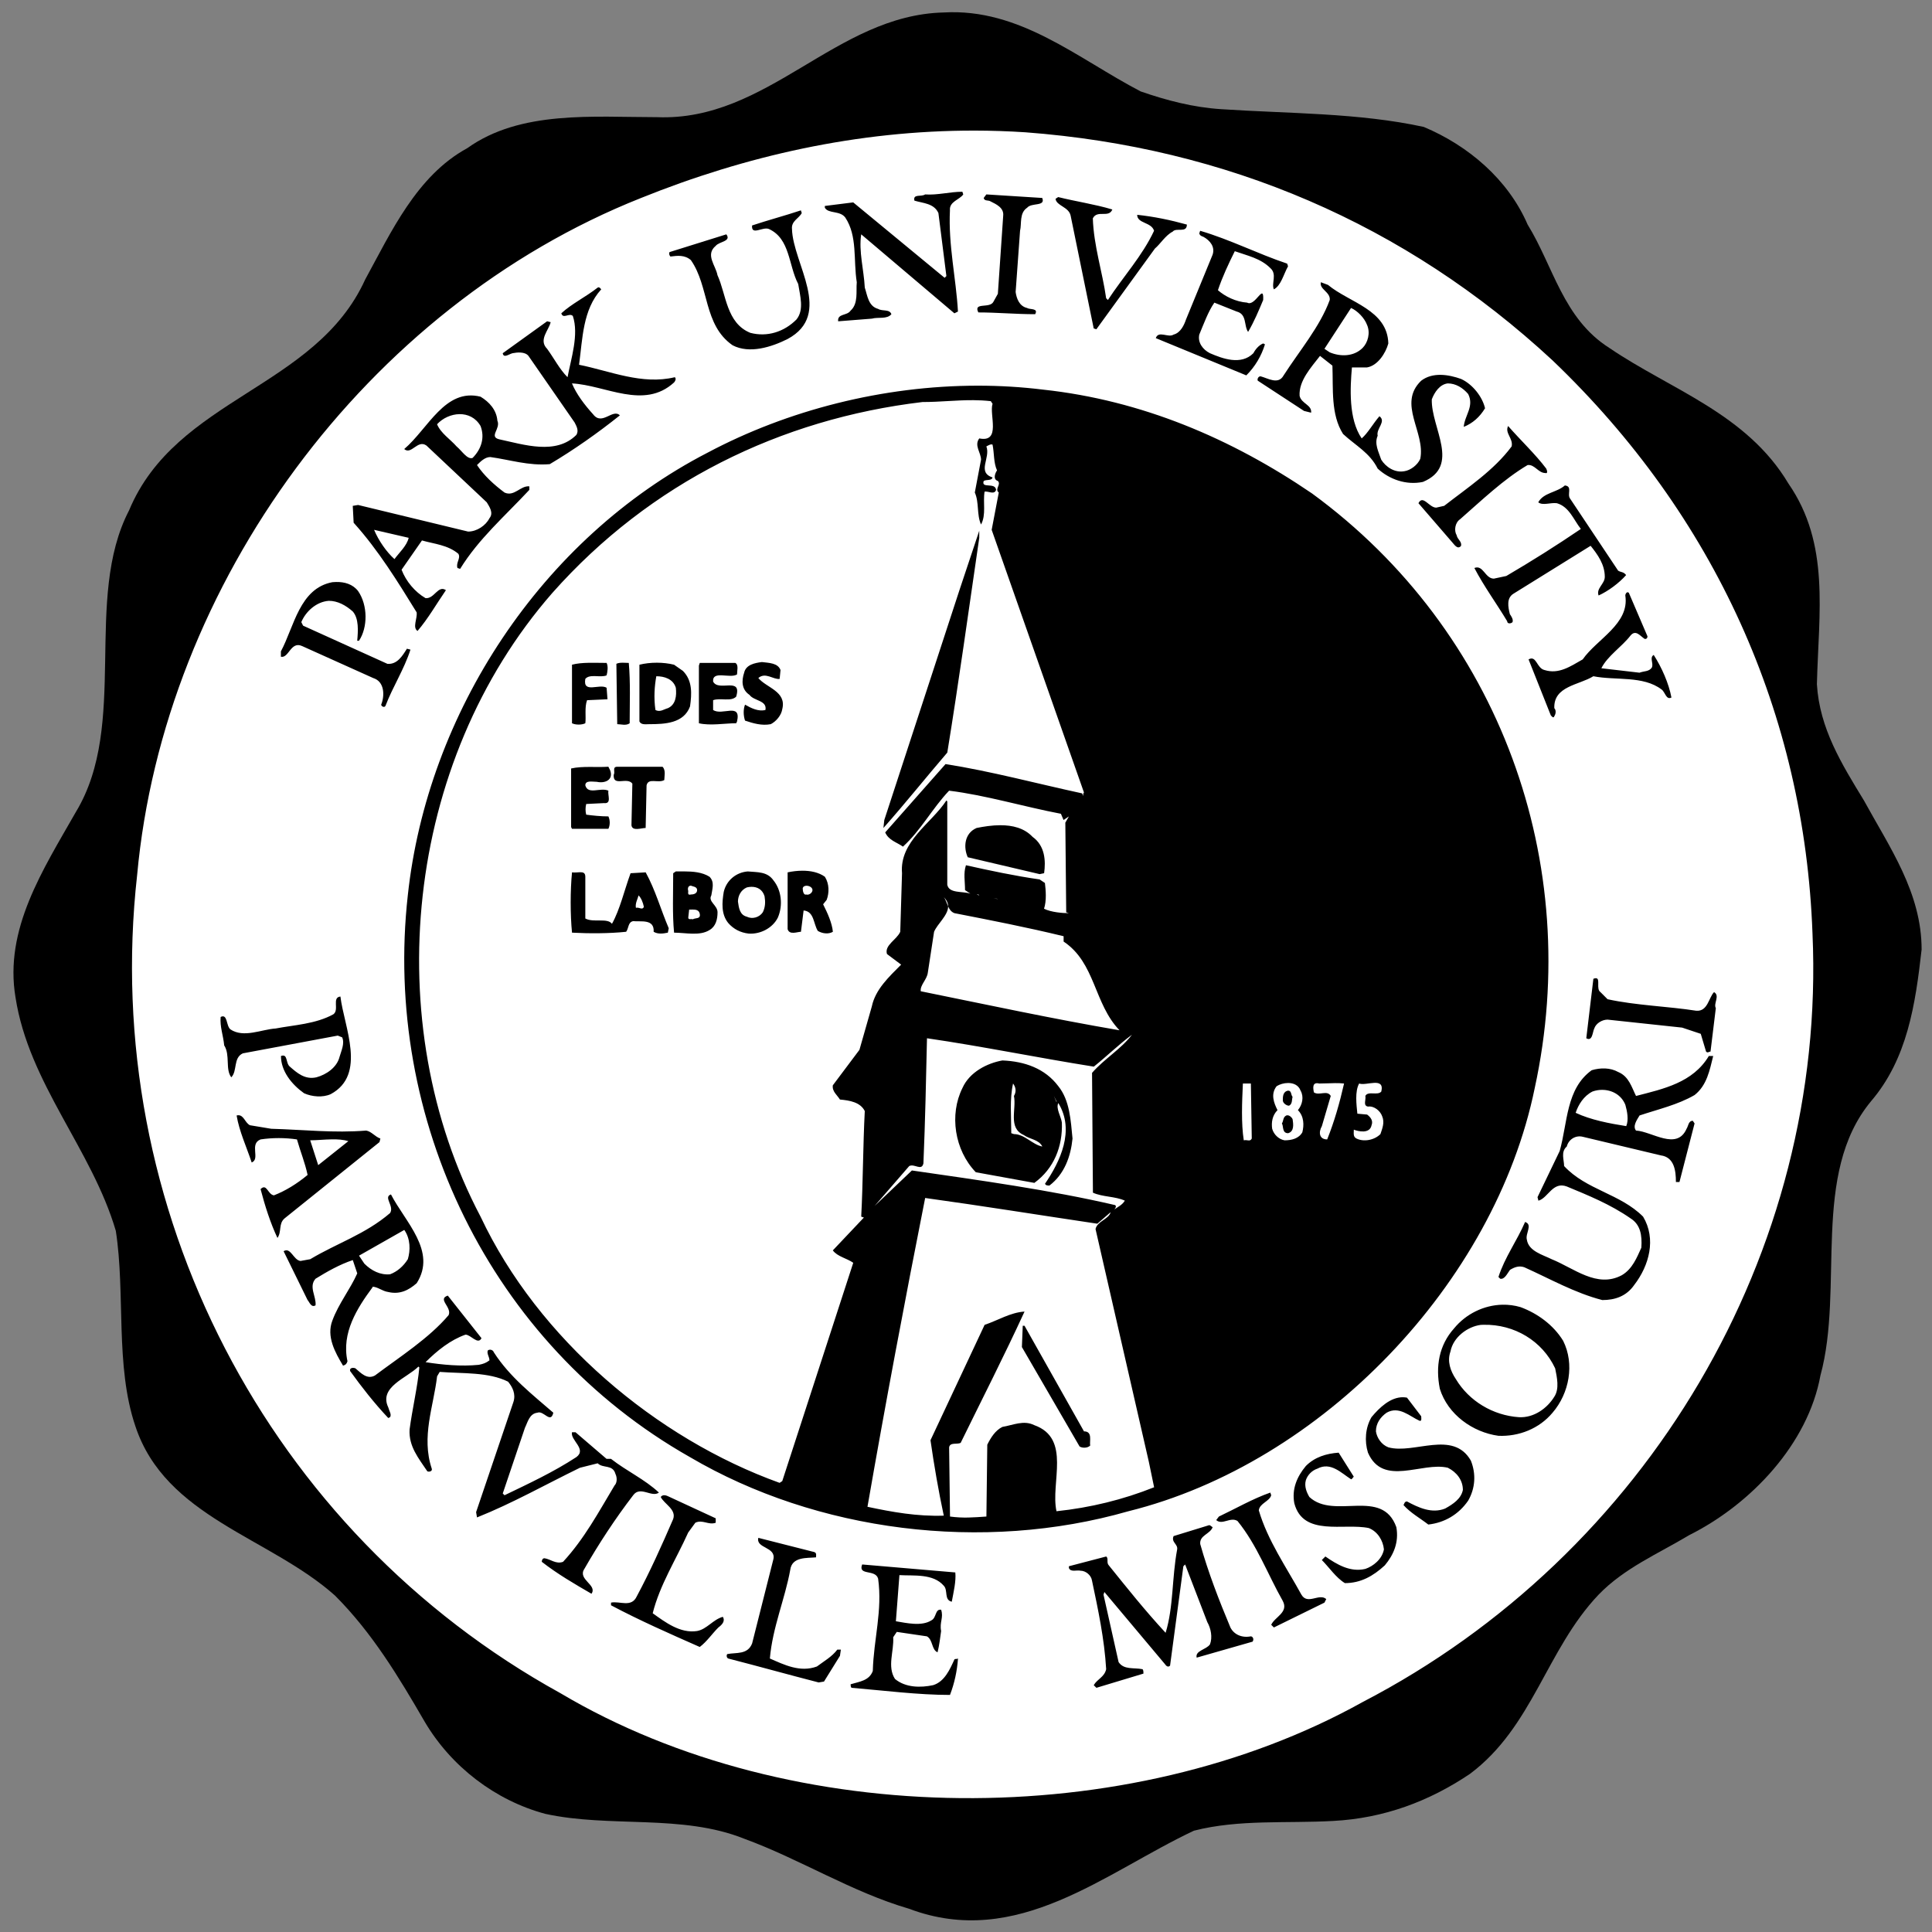 <?xml version="1.0" ?>
<svg xmlns="http://www.w3.org/2000/svg" viewBox="0 0 248 248">
	<rect x="0" y="0" width="248" height="248" fill="#808080" stroke="none"/>
	<g transform="matrix(1.333 0 0 -1.333 -142.7 621.84)">
		<g>
			<path d="m216.9 457.69c2.478-0.856 5.042-1.537 7.777-1.709 6.41-0.427 13.246-0.342 19.483-1.709 4.271-1.794 8.116-5.042 9.997-9.401 2.478-4.014 3.418-9.057 7.862-11.876 5.896-4.017 13.243-6.322 17.26-13.074 4.017-5.811 2.907-12.392 2.735-19.313 0.257-4.271 2.393-7.689 4.528-11.192 2.48-4.531 5.556-8.887 5.556-14.356-0.599-5.299-1.367-10.511-4.873-14.613-5.808-7.008-2.562-17.944-4.87-26.404-1.198-6.579-6.664-12.39-12.647-15.381-2.991-1.794-6.237-3.161-8.715-5.726-5.042-5.299-6.325-12.732-12.39-17.26-3.932-2.65-8.291-4.274-13.161-4.531-4.528-0.255-9.057 0.172-13.415-0.938-8.545-4.017-17.003-11.452-27.43-7.52-5.554 1.622-10.511 4.785-15.895 6.751-5.98 2.39-12.901 1.025-19.141 2.39-4.785 1.282-9.057 4.531-11.621 8.887-2.478 4.274-5.04 8.545-8.63 12.135-6.322 5.639-16.32 7.52-19.226 16.322-1.966 5.808-0.941 12.732-1.879 18.797-2.308 7.862-8.376 14.186-9.658 22.475-1.11 6.579 2.65 12.305 5.811 17.859 5.127 8.46 0.684 20.509 5.127 29.054 4.531 10.853 17.946 11.706 22.731 22.218 2.478 4.528 4.955 9.997 9.825 12.647 5.127 3.675 12.135 2.991 18.288 2.991 10.681-0.427 17.175 9.828 27.599 10.082 7.35 0.427 12.904-4.444 18.972-7.605"/>
			<path d="m200.92 453.92c-11.304 0.018-22.108-2.448-32.128-6.485-26.489-10.511-45.972-37.173-48.535-65.202-3.59-32.043 12.56-63.232 40.761-78.785 22.302-13.246 54.689-13.415 77.249-0.855 27.342 14.186 44.69 43.24 43.323 74.002-0.768 21.105-9.399 40.246-25.037 55.201-14.184 13.158-31.446 20.509-50.757 21.961-1.635 0.107-3.26 0.16-4.875 0.163zm-1.194-5.887 0.085-0.258c-0.342-0.511-1.367-0.683-1.282-1.537-0.17-3.333 0.598-6.582 0.771-9.743l-0.344-0.17-8.972 7.606c-0.255-1.624 0.257-3.419 0.344-5.128 0.255-0.768 0.34-1.794 1.28-2.051 0.429-0.257 1.11 1e-3 1.282-0.513-0.427-0.511-1.282-0.256-1.881-0.428l-3.246-0.256c-0.085 0.771 0.856 0.514 1.195 1.025 0.771 0.684 0.514 1.882 0.599 2.735-0.342 2.138 0.085 4.445-1.11 6.239-0.514 0.684-1.624 0.343-1.966 0.939v0.171l2.733 0.343 8.802-7.263 0.17 0.168-0.768 6.069c-0.427 0.938-1.453 0.937-2.309 1.194-0.17 0.684 0.686 0.342 1.025 0.599 1.198-0.085 2.393 0.258 3.59 0.258zm2.307-0.258 5.383-0.341c0.342-0.853-1.025-0.426-1.452-0.94-0.771-0.511-0.514-1.537-0.684-2.221l-0.426-5.897c0.085-0.596 0.339-1.366 1.11-1.538 0.257-0.172 1.111 1e-3 0.769-0.598-1.879 0-3.676 0.171-5.47 0.171-0.511 1.025 1.11 0.342 1.452 1.025l0.428 0.769 0.514 7.519c0.087 0.768-0.684 1.111-1.195 1.368-0.257 0.172-0.599-5e-4 -0.684 0.341l0.255 0.341zm6.921-0.256c1.709-0.427 3.504-0.684 5.213-1.195-0.342-0.856-1.453 2.6e-4 -1.879-0.855 0.085-2.647 0.938-5.212 1.282-7.689l0.17-0.173c1.452 2.223 3.334 4.274 4.444 6.667-0.257 0.853-1.625 0.683-1.625 1.537 1.624-0.17 3.246-0.511 4.786-0.94 0-0.853-1.026-0.254-1.368-0.681-0.684-0.342-1.194-1.198-1.708-1.625l-5.64-7.777-0.256 0.085-2.221 10.853c-0.172 0.856-1.367 0.941-1.455 1.625l0.256 0.17zm-24.779-1.28 0.083-0.258c-0.257-0.511-1.025-0.767-0.94-1.538 0.085-3.331 4.017-8.204-0.426-10.594-1.537-0.771-3.672-1.455-5.298-0.599-2.819 1.966-2.221 5.638-4.015 8.203-0.599 0.511-1.282 0.426-1.966 0.341-0.085 0.085-0.172 0.258-0.085 0.428l5.468 1.708c0.512-0.684-0.684-0.684-1.025-1.11-1.025-0.856 2.3e-4 -1.88 0.17-2.818 0.856-1.881 0.856-4.616 3.161-5.556 1.624-0.427 3.249 0.084 4.444 1.282 0.771 0.941 0.341 2.309 0.171 3.419-0.941 1.794-0.77 4.359-2.818 5.297-0.599 0.257-1.709-0.682-1.625 0.341 1.537 0.514 3.161 0.941 4.701 1.455zm38.451-1.967c2.907-0.853 5.557-2.221 8.376-3.161l0.085-0.256c-0.427-0.768-0.683-1.879-1.367-2.221-0.257 0.596 0.341 1.452-0.343 2.051-0.941 0.941-2.22 1.195-3.417 1.622-0.596-1.195-1.198-2.477-1.625-3.757 0.686-0.599 1.709-1.113 2.821-1.198 0.768-0.427 1.621 1.967 1.537 0.258-0.427-1.025-0.853-2.051-1.452-3.076-0.427 0.599-0.084 1.709-1.112 1.966l-2.136 0.853c-0.596-0.853-1.024-2.051-1.453-3.076-0.17-0.768 0.342-1.451 1.025-1.793 1.195-0.514 2.991-1.198 4.186 0 0.172 0.342 0.514 0.768 0.94 0.94l0.173-0.088c-0.342-1.11-0.94-2.135-1.796-2.988l-8.716 3.587c0.257 0.768 1.198-5e-4 1.71 0.341 0.684 0.172 1.026 0.942 1.198 1.453l2.562 6.239c0.257 0.768-0.258 1.367-0.854 1.706-0.172 0.087-0.344 0.088-0.429 0.343l0.085 0.256zm11.624-4.954 0.683-0.256c2.051-1.709 5.724-2.393 5.811-5.641-0.257-0.938-1.025-2.136-2.051-2.306h-1.455c-0.17-1.966-0.34-4.958 0.94-6.836 0.599 0.511 1.111 1.452 1.71 2.136 0.684-0.514-0.34-1.198-0.17-1.879-0.342-0.771 0.086-1.539 0.343-2.307 0.427-0.684 1.281-1.282 2.219-1.11 0.599 0.085 1.283 0.597 1.54 1.195 0.514 2.562-2.223 5.296 0.085 7.519 1.11 0.853 2.651 0.599 3.848 0.17 1.108-0.511 2.047-1.71 2.304-2.82-0.514-0.853-1.198-1.451-2.051-1.793 0.087 1.11 1.026 1.966 0.428 3.161-0.511 0.599-1.196 1.025-1.964 1.025-0.771-0.085-1.283-0.853-1.54-1.537-0.085-2.734 2.822-6.41-0.853-7.95-1.624-0.342-3.249 0.258-4.359 1.283-0.771 1.539-2.137 2.222-3.333 3.333-1.195 1.879-0.941 4.359-1.025 6.58l-1.195 0.94c-0.856-1.11-2.053-2.393-1.966-3.845 0.172-0.771 1.195-0.856 1.11-1.625l-0.684 0.17-4.443 2.906c-0.085 0.085-6.1e-4 0.428 0.256 0.428 0.684-0.17 1.709-0.856 2.221 0.085 1.539 2.393 3.505 4.7 4.443 7.263 0.087 0.771-1.025 1.027-0.853 1.711zm-69.53-0.491v-0.001c0.1-0.016 0.165-0.128 0.229-0.192-1.794-1.966-1.794-4.785-2.136-7.263 2.989-0.599 6.064-1.967 9.226-1.198 0.172-0.17 3.4e-4 -0.426-0.082-0.511-2.907-2.65-6.582-0.256-9.828-0.086 0.427-1.025 1.195-2.049 2.051-2.99 0.853-1.113 1.88 0.596 2.563-0.088-2.136-1.709-4.445-3.33-6.75-4.698-2.053-0.172-3.847 0.427-5.726 0.684-0.514 0-0.94-0.429-1.282-0.771 0.684-1.023 1.625-1.88 2.65-2.648 0.941-0.429 1.536 0.685 2.392 0.598v-0.34c-2.393-2.565-4.87-4.7-6.667-7.607l-0.256 0.086c-0.17 0.514 0.343 0.94 0.086 1.367-1.025 0.856-2.308 0.941-3.505 1.283l-1.963-2.82c0.427-1.11 1.279-2.136 2.307-2.735 0.853-0.085 1.196 1.283 1.964 0.769-0.941-1.367-1.709-2.735-2.735-3.93-0.511 0.342-1.2e-4 1.196-0.085 1.794-1.794 2.907-3.675 5.98-6.067 8.629l-0.085 1.625 0.514 0.085 10.594-2.562c0.856 0 1.709 0.597 2.051 1.28 0.429 0.514-3.4e-4 1.111-0.255 1.538l-5.811 5.47c-0.856 0.599-1.451-0.94-2.137-0.341 2.308 1.966 3.931 5.895 7.349 5.042 0.853-0.514 1.539-1.283 1.622-2.309 0.344-0.768-0.853-1.538 0.173-1.793 2.393-0.514 5.47-1.54 7.436 0.426 0.257 0.427-7.4e-4 0.854-0.173 1.195l-4.443 6.409c-0.342 0.429-1.111 0.343-1.538 0.258-0.342-0.085-0.856-0.514-0.94 0l4.274 3.076 0.341-0.085c-0.172-0.771-1.197-1.709-0.341-2.565 0.684-0.941 1.195-1.964 1.966-2.735 0.339 1.794 1.11 4.102 0.511 5.896-0.342 0.342-0.941-0.341-1.11 0.258 1.025 0.941 2.309 1.539 3.504 2.477 0.042 0.022 0.079 0.027 0.113 0.022zm72.434-1.988-2.562-3.932 0.511-0.341c1.025-0.427 2.308-0.427 3.164 0.426 0.511 0.514 0.766 1.454 0.426 2.222-0.257 0.684-0.941 1.367-1.54 1.625zm-35.944-7.482c2.107 6.8e-4 4.211-0.124 6.294-0.381 9.486-1.025 18.115-4.699 25.89-9.996 18.118-13.246 26.15-35.633 21.45-57.252-3.845-18.799-20.509-36.147-39.136-40.762-14.014-4.014-29.994-1.965-42.214 5.213-19.311 10.938-29.566 32.642-27.173 54.091 1.879 17.517 12.818 34.351 28.881 42.642 7.707 4.095 16.88 6.442 26.008 6.445zm-0.425-1.396c-1.635 0.012-3.172-0.179-4.901-0.179-13.672-1.624-26.234-7.777-35.635-18.374-14.271-16.322-16.747-41.443-6.921-60.07 5.554-11.794 16.921-21.365 28.797-25.636l0.256 0.17 6.836 21.022c-0.596 0.427-1.539 0.597-1.966 1.195l2.991 3.161-0.258 0.088c0.172 3.246 0.173 6.92 0.343 10.166-0.427 0.856-1.453 1.026-2.394 1.11-0.257 0.429-0.767 0.771-0.683 1.37l2.563 3.416 1.195 4.189c0.342 1.622 1.625 2.819 2.82 4.017l-1.365 1.022c-0.257 0.856 0.938 1.368 1.28 2.139l0.17 5.638c-0.255 3.076 2.822 4.785 4.274 7.008l0.084-0.086v-8.032c0.172-0.854 1.455-0.599 2.224-0.855l-0.514 0.341c0 0.856-0.169 1.624 0.088 2.395 2.308-0.514 4.7-1.025 7.093-1.367l0.511-0.341c0.085-0.686 0.172-1.712-0.085-2.48 0.684-0.342 1.795-0.428 2.394-0.428l-0.258 0.085-0.085 8.631 0.343 0.599-0.514-0.343-0.255 0.599c-3.59 0.684-7.265 1.795-10.768 2.224-1.624-1.709-2.734-3.848-4.443-5.388-0.599 0.429-1.368 0.599-1.71 1.37l5.811 6.58c4.359-0.684 8.802-1.882 13.16-2.823l0.085-0.253c0 0.085 1.2e-4 0.254 0.085 0.341l-8.887 25.293 0.684 3.589c-0.427 0.342 0.257 0.77-0.085 1.112-0.514 0.17-0.257 0.768-0.085 1.022-0.342 0.771-0.257 1.624-0.429 2.48-0.17 0.085-0.426-0.084-0.596-0.171 0.427-1.11-0.943-2.477 0.596-2.991-0.085-0.339-0.597-0.17-0.854-0.34-0.257-0.771 1.11-0.087 1.195-0.855-0.17-0.514-0.769-0.086-1.11-0.173-0.17-1.023 0.173-2.221-0.341-3.161-0.429 0.941-0.17 2.139-0.599 3.078l0.599 3.161c0 0.684-0.684 1.37-0.17 2.051 2.136-0.427 0.938 2.307 1.28 3.333l-0.17 0.256c-0.577 0.064-1.132 0.091-1.677 0.095zm-49.487-1.345c-0.79-0.011-1.603-0.374-2.158-0.973 0.342-0.853 1.283-1.452 1.879-2.136 0.514-0.427 1.026-1.282 1.54-1.11 0.853 0.856 1.194 1.966 0.768 3.076-0.47 0.812-1.238 1.153-2.029 1.143zm100.98-1.143c1.195-1.367 2.647-2.734 3.672-4.102 0.085-0.17 0.172-0.514-0.085-0.426-0.684 0-1.026 0.852-1.71 0.768-2.308-1.367-4.443-3.418-6.494-5.212-0.511-0.342-0.598-1.111-0.341-1.54 0.085-0.427 0.512-0.596 0.429-1.025-0.344-0.427-0.687 0.173-0.857 0.343l-3.248 3.759c0.429 0.856 1.028-0.426 1.71-0.426l0.768 0.173c2.308 1.794 4.785 3.418 6.497 5.723 0.17 0.768-0.683 1.282-0.341 1.966zm5.467-5.723v-0.001c0.771-0.085 0.172-0.857 0.514-1.283l4.613-6.92c0.257-0.172 0.514-0.088 0.771-0.428-0.684-0.771-1.712-1.539-2.65-1.966-0.257 0.684 0.596 1.111 0.596 1.794 0 1.198-0.68 2.135-1.364 2.991l-7.436-4.616c-0.684-0.427-0.511-1.282-0.341-1.963 0.172-0.257 0.341-0.515 0.256-0.772-0.172-0.17-0.514-0.17-0.514 0.085-1.025 1.712-2.221 3.334-3.161 5.13 0.856 0.342 1.026-1.025 1.879-1.025l1.197 0.255c2.478 1.454 4.787 2.907 7.179 4.531-0.684 0.853-1.111 2.135-2.309 2.477-0.599 0.085-1.368-0.255-1.794 0.086 0.511 0.941 1.795 0.941 2.563 1.625zm-114.67-4.274c0.427-1.025 1.194-2.136 1.963-2.82 0.429 0.599 1.198 1.282 1.368 2.051l-3.331 0.769zm58.277-0.085v-0.684c-1.025-7.008-1.967-13.845-3.078-20.681-2.051-2.39-4.101-4.955-6.152-7.263l0.085 0.769 7.263 22.217 1.882 5.641zm-61.942-4.938c0.818 0.015 1.602-0.201 2.126-0.873 0.941-1.367 0.941-3.503 0.085-4.786h-0.17c0.085 0.941 0.17 2.136-0.429 2.82-0.681 0.599-1.452 1.025-2.306 1.025-1.198-0.085-2.222-1.025-2.648-2.051l0.171-0.341 8.117-3.675c0.941-0.085 1.452 0.769 1.881 1.455l0.341-0.088c-0.599-1.879-1.708-3.588-2.392-5.382-0.085-0.257-0.426-0.087-0.426 0.085 0.342 0.853 0.341 2.22-0.772 2.562l-6.836 3.076c-1.11 0.514-1.28-1.195-2.051-1.025v0.514c1.282 2.393 1.795 6.069 4.958 6.665 0.118 0.011 0.235 0.017 0.352 0.019zm124.37-0.989c0.04 3e-3 0.083-0.013 0.126-0.056l1.794-4.186c0-0.172-0.084-0.258-0.256-0.258-0.427 0.257-0.854 0.942-1.368 0.343-0.856-1.11-2.22-1.966-2.818-3.161l3.674-0.428c0.424 0.17 0.938 0.086 1.195 0.513 0.172 0.427-0.256 0.94 0.173 1.197 0.768-1.198 1.452-2.734 1.706-4.102-0.511-0.257-0.597 0.512-0.939 0.769-1.794 1.367-4.443 0.853-6.579 1.282-1.37-0.856-3.845-0.94-3.76-3.076 0.17-0.172 0.17-0.514 0-0.771-0.085-0.255-0.256-8.4e-4 -0.341 0.086l-2.139 5.382c0.771 0.429 0.771-0.853 1.54-1.025 1.367-0.427 2.477 0.344 3.672 1.025 1.37 1.966 4.531 3.418 4.104 6.155 0 0.127 0.095 0.303 0.215 0.311zm-83.36-6.721c0.684-0.085 1.536-0.085 1.793-0.769l-0.084-0.854c-0.599-0.087-1.369 0.684-2.052 0.085 0.768-0.941 2.735-1.282 2.306-2.991-0.085-0.596-0.596-1.195-1.11-1.452-0.853-0.172-1.709 0.084-2.477 0.341-0.172 0.514-0.172 1.11 0 1.537 0.599-0.342 1.282-0.683 1.966-0.511 0.17 0.938-1.112 0.857-1.537 1.453-0.771 0.514-0.771 1.367-0.514 2.136 0.17 0.771 1.023 0.941 1.71 1.025zm-10.126-0.063c0.577 0 1.153-0.065 1.667-0.193l0.854-0.598c0.938-0.941 0.854-2.224 0.684-3.419-0.599-1.624-2.394-1.71-3.933-1.71-0.342 0-0.768-0.084-0.94 0.258v5.468c0.514 0.128 1.091 0.193 1.669 0.193zm-3.29-0.001c0.213 1e-5 0.427-0.021 0.598-0.021 0.17-1.881 0.085-3.932 0.085-5.811-0.342-0.257-0.854-0.085-1.198-0.085l-0.082 5.811c0.171 0.085 0.384 0.105 0.598 0.105zm-3.269-0.01c0.577 0.011 1.175-0.01 1.731-0.01 0.17-0.342 0.085-0.856 0-1.198-0.599-0.255-1.624 0.173-2.051-0.341-0.257-1.452 1.367-0.426 2.051-0.853l0.085-1.11-1.967-0.088c-0.255-0.684-0.084-1.622-0.168-2.221-0.342-0.17-0.941-0.17-1.283 0v5.638c0.47 0.128 1.026 0.172 1.603 0.183zm10.704-0.01h3.419c0.342-0.172 0.168-0.769 0.168-1.11-0.684-0.429-2.392 0.426-2.304-0.684 0.511-1.025 2.819 0.511 2.221-1.455-0.511-0.511-1.537-0.084-2.221-0.341v-0.939c0.853-0.599 2.731 0.769 2.304-1.112l-0.083-0.17c-1.11 0-2.479-0.257-3.589 0v5.553l0.085 0.258zm-4.186-1.282c-0.172-0.941-0.256-2.051-0.086-3.246 0.429-0.257 0.855 0.084 1.197 0.168 0.768 0.342 0.854 1.199 0.769 1.967-0.257 0.853-1.111 1.11-1.879 1.11zm-4.616-8.717 0.171-0.341c0.342-0.941-0.513-1.282-1.282-1.11-0.427 0-1.11 0.17-1.11-0.341 0.257-0.941 1.452-0.169 2.221-0.511-0.085-0.429 0.343-1.283-0.428-1.198l-1.708-0.085c-0.085-0.342-0.085-0.687 0-1.028 0.599-0.085 1.455-0.168 2.136-0.168 0.172-0.342 0.172-0.854 0-1.195h-3.504l-0.085 0.17v5.64c1.11 0.255 2.479 0.085 3.589 0.17zm0.854 0h4.359c0.342-0.342 0.17-0.94 0.17-1.282-0.596-0.342-1.537 0.257-1.706-0.511l-0.088-4.102c-0.427 0-1.279-0.342-1.367 0.256l0.086 4.015c-0.514 0.684-1.881-0.34-1.796 0.855 0.172 0.257-0.17 0.768 0.341 0.768zm36.886-5.631c1.153 3e-3 2.295-0.257 3.107-1.119 1.198-0.856 1.282-2.307 1.112-3.502l-0.429-0.088-6.923 1.625c-0.427 0.941-0.342 2.308 0.855 2.82 0.695 0.139 1.489 0.263 2.278 0.265zm-19.065-4.38c0.8 3e-3 1.587-0.157 2.175-0.584 0.427-0.684 0.427-1.538 0.17-2.224l-0.341-0.426c0.429-0.853 0.856-1.794 0.94-2.647-0.427-0.257-1.025-0.172-1.452 0.085-0.429 0.684-0.343 1.881-1.368 1.966l-0.256-2.051c-0.342 0-1.111-0.341-1.283 0.255v5.468c0.449 0.096 0.935 0.156 1.415 0.158zm-11.373-0.067c0.837-4e-3 1.735-0.068 2.44-0.517 0.511-0.514 0.257-1.196 0.17-1.794-0.342-0.599 0.599-0.941 0.599-1.625 0-0.684-0.173-1.366-0.769-1.708-0.941-0.599-2.307-0.255-3.417-0.255-0.172 1.794-0.085 3.76-0.085 5.723l0.253 0.173c0.256 0 0.529 0.004 0.809 0.003zm6.114-0.003c0.941-0.087 1.878-1e-3 2.477-0.857 0.768-0.941 0.942-2.392 0.428-3.587-0.511-1.025-1.71-1.624-2.82-1.54-0.768 0.087-1.452 0.427-1.966 1.025-0.684 0.853-0.596 1.966-0.426 2.991 0.257 1.11 1.197 1.88 2.307 1.967zm-16.15-0.076c0.296 6e-3 0.513-0.053 0.513-0.438v-4.017c0.768-0.427 2.136 0.086 2.565-0.513 0.768 1.367 1.195 3.246 1.792 4.871l1.455 0.085c0.941-1.709 1.452-3.588 2.221-5.382l-0.085-0.426c-0.427-0.087-0.942-0.172-1.368 0.085 0.085 1.28-1.282 0.938-1.966 1.025-0.511-0.087-0.426-0.684-0.683-1.025-1.624-0.172-3.588-0.172-5.212-0.085-0.172 1.709-0.172 4.099 0 5.808 0.262-0.037 0.539 0.007 0.769 0.012zm10.657-1.294c-0.238-0.015-0.313-0.262-0.233-0.511 0-0.172-0.083-0.429 0.256-0.341 0.257 0 0.599 0.085 0.599 0.426 0 0.342-0.427 0.341-0.599 0.426-8e-3 0-0.015 4.9e-4 -0.023 0zm11.145-0.007c-0.171-4e-3 -0.321-0.081-0.354-0.248 0-0.257 0.084-0.685 0.341-0.598 0.257-0.087 0.599 0.169 0.599 0.426 0 0.26-0.318 0.426-0.586 0.419zm-5.282-0.104c-0.152-1e-3 -0.306-0.021-0.456-0.059-0.596-0.255-0.853-0.852-0.853-1.364 0.085-0.599 0.169-1.282 0.853-1.455 0.514-0.255 1.198-0.085 1.54 0.426 0.255 0.514 0.255 1.028 0.17 1.54-0.199 0.667-0.713 0.915-1.254 0.911zm21.677-0.744 0.258-0.085-0.085 0.085h-0.173zm-32.556-0.083c-0.085-0.342-0.341-0.769-0.256-1.195 0.342 0.085 0.598-0.257 0.768 0.085-0.085 0.427-0.257 0.856-0.511 1.11zm29.394-0.17c0.182-0.228 0.274-0.573 0.417-0.889 4.7e-4 0.291-0.116 0.587-0.417 0.889zm0.417-0.889c-0.001-0.863-1.036-1.678-1.355-2.445l-0.601-3.929c-0.082-0.686-0.766-1.199-0.681-1.797 6.322-1.282 12.647-2.648 19.141-3.759-2.478 2.565-2.308 6.494-5.385 8.544v0.514c-3.503 0.853-7.006 1.537-10.512 2.221-0.319 0.12-0.482 0.374-0.608 0.65zm4.37 0.803 0.343-0.085h0.084l-0.426 0.085zm-28.982-1.106c-0.11 0-0.221-0.006-0.328-0.006l-0.086-0.769c0-0.257 0.344-0.085 0.426-0.17 0.259 0.17 0.77 1e-3 0.686 0.513-0.064 0.384-0.369 0.432-0.697 0.432zm87.001-6.612c0.449-0.021-0.021-1.041 0.429-1.34l0.684-0.684c2.735-0.599 5.81-0.682 8.544-1.109 1.11-0.085 1.198 1.282 1.71 1.793 0.596-0.342-0.085-1.11 0.17-1.537l-0.511-4.189c-0.17 0-0.257-0.17-0.429 0l-0.511 1.71-1.794 0.599-7.178 0.768c-0.511 0-1.111-0.339-1.283-0.853-0.17-0.342-0.169-1.282-0.768-0.94l0.683 5.726c0.107 0.043 0.191 0.06 0.255 0.057zm-120.91-1.765v-0.001c0.342-2.907 2.565-7.52-0.94-9.401-0.768-0.342-1.794-0.254-2.562 0.088-1.198 0.853-2.224 2.135-2.224 3.587 0.684 0.257 0.43-0.684 0.857-1.025 0.684-0.599 1.452-1.28 2.562-1.025 0.941 0.257 1.965 0.94 2.222 1.966 0.17 0.596 0.512 1.283 0.255 1.879l-0.426 0.171-9.142-1.71c-0.941-0.427-0.513-1.708-1.112-2.307-0.596 0.768-0.085 2.136-0.684 3.076-0.085 0.941-0.426 1.794-0.341 2.735 0.684 0.342 0.514-0.854 0.94-1.195 1.282-0.856 2.991 1.2e-4 4.358 0.085 1.794 0.342 3.846 0.426 5.555 1.367 0.599 0.427-0.171 1.626 0.683 1.711zm76.223-3.675c-1.367-1.025-2.391-2.051-3.674-3.076-5.384 0.853-10.768 1.962-16.065 2.733-0.085-3.847-0.173-8.032-0.343-12.047-0.17-0.771-0.855-8.4e-4 -1.367-0.258l-3.334-3.845 3.59 3.419c6.494-0.941 13.331-1.882 19.569-3.334 0.177-0.119-0.007-0.347-0.085-0.429 0.342 0.257 0.768 0.43 1.022 0.857-0.938 0.427-2.135 0.341-3.073 0.768l-0.085 11.537c1.195 1.367 2.818 2.308 3.844 3.675zm55.545-2.052h0.426c-0.342-1.367-0.599-2.82-1.794-3.76-1.624-0.941-3.504-1.367-5.298-1.966-0.257-0.427-0.685-1.025-0.343-1.452 1.539-0.085 3.933-1.965 4.871 0.173 0.172 0.255 0.172 0.768 0.599 0.768l0.171-0.256-1.455-5.64h-0.341c0 1.11-0.169 2.391-1.452 2.563l-7.521 1.793c-0.684 0.172-1.367-0.256-1.537-0.938-0.599-0.514-0.258-1.282-0.258-1.881 2.136-2.305 5.385-2.65 7.606-4.871 1.282-2.136 0.598-4.7-0.854-6.582-0.771-1.108-1.881-1.452-3.076-1.452-2.65 0.684-5.042 2.052-7.519 3.163-0.514 0.17-0.942 6.2e-4 -1.368-0.256-0.257-0.342-0.514-0.941-0.94-0.854l-0.171 0.17c0.599 1.879 1.796 3.503 2.565 5.297 0.768-0.255-7.2e-4 -1.111 0.171-1.71 0.17-1.11 1.537-1.451 2.391-1.878 2.138-0.856 4.359-2.82 6.752-1.54 1.025 0.599 1.452 1.709 1.881 2.65 0.085 1.198-0.088 2.222-1.028 2.818-1.964 1.367-4.099 2.223-6.149 3.076-1.367 0.514-1.797-1.11-2.735-1.367l-0.086 0.341 2.136 4.444c0.771 2.734 0.6 5.983 3.078 7.777 0.853 0.257 1.794 0.256 2.562-0.173 1.025-0.427 1.283-1.451 1.71-2.304 2.65 0.684 5.47 1.279 7.009 3.844zm-68.021-0.428c2.136-0.085 4.101-0.768 5.383-2.477 1.11-1.367 1.198-3.333 1.368-5.042-0.17-1.709-0.769-3.419-2.224-4.529-0.17 0-0.341 7.3e-4 -0.426 0.173 1.452 2.136 2.906 5.124 1.282 7.774-0.257-0.511 0.258-1.283 0.343-1.879 0.085-2.308-0.769-4.442-2.65-5.81l-5.638 1.025c-2.053 2.136-2.566 5.553-1.283 8.118 0.684 1.537 2.393 2.392 3.845 2.647zm35.805-2.158c-0.491-0.021-1.111-0.191-1.453-0.063-0.427-0.768-0.256-2.051-0.171-2.905l0.94-0.085c0.342-0.257 0.598-0.599 0.426-1.028-0.17-0.853-1.282-0.596-1.707-0.426 0-0.342-0.087-0.683 0.255-0.853 0.684-0.342 1.708-0.172 2.307 0.426 0.17 0.514 0.427 1.111 0.17 1.71-0.17 0.511-0.768 1.025-1.367 0.94-0.511 0.085-0.169 0.684-0.256 1.025 0.257 0.511 1.196-3.8e-4 1.538 0.426 0.171 0.726-0.191 0.854-0.683 0.832zm-8.288-0.012c-0.399 1e-3 -0.813-0.121-1.112-0.309-0.599-0.768-0.257-1.622 0.085-2.306-0.511-0.514-0.6-1.197-0.513-1.793 0.17-0.599 0.684-1.028 1.195-1.113 0.686 0 1.368 0.172 1.71 0.771 0.172 0.684 0.172 1.537-0.426 2.136 0.427 0.511 0.598 1.283 0.256 1.879-0.192 0.529-0.682 0.734-1.195 0.735zm4.513-0.013c-0.488-4e-3 -0.989-0.038-1.523-0.038-0.684 0.17-0.599-0.426-0.511-0.855 0.511-0.342 1.28 0.257 1.622-0.341l-0.854-2.905c-0.342-0.599-0.257-1.282 0.511-1.282 0.684 1.709 1.198 3.502 1.625 5.383-0.288 0.032-0.576 0.041-0.869 0.038zm-31.005-0.037c-0.342-1.539-0.171-3.164-0.171-4.786l0.256-0.085c1.025 0 1.794-1.028 2.735-1.198-0.342 0.684-1.196 0.684-1.794 1.11-1.537 0.684-0.683 2.478-0.94 3.76 0.257 0.427 0.172 0.856-0.085 1.198zm22.132 0c-0.085-1.796-0.171-3.847 0.086-5.471 0.342 0.087 0.597-0.17 0.769 0.171l-0.085 5.3h-0.77zm34.594-0.611c-0.313 4e-5 -0.628-0.053-0.927-0.16-0.853-0.429-1.367-1.282-1.622-2.051 1.452-0.684 3.246-1.025 4.871-1.282 0.257 0.599 0.085 1.452-0.085 2.051-0.385 0.962-1.299 1.441-2.237 1.441zm-30.234-0.076c0.342 0 0.254-0.426 0.426-0.596-0.085-0.257 5e-4 -0.686-0.341-0.855-0.257 0-0.599 0.257-0.599 0.514 0 0.342 2.3e-4 0.853 0.514 0.938zm-22.56-0.51 0.256-0.599v0.085l-0.256 0.514zm-78.58-1.86c0.574 0.045 0.678-0.72 1.16-0.961l2.051-0.341c3.076-0.085 6.069-0.427 9.145-0.173 0.511-0.085 0.853-0.595 1.367-0.768l-0.086-0.343-9.142-7.348c-0.599-0.514-0.257-1.282-0.684-1.881-0.684 1.454-1.198 3.076-1.625 4.701 0.599 0.599 0.684-0.512 1.283-0.599 1.11 0.429 2.221 1.113 3.246 1.966-0.257 1.198-0.684 2.221-1.025 3.419-1.11 0.172-2.394 0.172-3.504 0-1.11-0.427 2.7e-4 -1.879-0.855-2.221-0.511 1.537-1.195 2.989-1.452 4.528 0.043 0.011 0.083 0.018 0.122 0.021zm101.06-0.004c0.222 5e-3 0.428-0.209 0.502-0.357 0.085-0.511 0.17-1.198-0.426-1.368-0.599 0-0.429 0.683-0.599 0.94 0.17 0.255 0.085 0.597 0.426 0.769 0.032 0.011 0.065 0.015 0.097 0.016zm-92.016-2.317c-0.72-0.01-1.454-0.092-2.079-0.092l0.772-2.392 2.903 2.309c-0.486 0.15-1.037 0.184-1.597 0.176zm5.698-5.304c1.367-2.65 4.444-5.468 2.48-8.544-0.771-0.684-1.625-1.111-2.735-0.854-0.599 0.085-1.026 0.511-1.54 0.511 0-0.085 0.085-0.085 0.085-0.085h-0.085c-1.452-1.966-2.991-4.358-2.392-7.093-0.085-0.257-0.169-0.341-0.426-0.426-0.771 1.28-1.624 2.82-1.025 4.356 0.599 1.624 1.708 2.991 2.392 4.531l-0.429 1.282c-1.28-0.429-2.477-1.112-3.587-1.796-0.684-0.768 0.085-1.709 0-2.562-0.427-0.257-0.599 0.342-0.769 0.511l-2.307 4.701c0.684 0.427 0.941-0.853 1.625-0.94l0.94 0.171c2.562 1.537 5.296 2.393 7.689 4.444 0.427 0.684-0.683 1.536 0.085 1.793zm51.442-0.343c-1.964-9.912-3.846-19.909-5.555-29.736 2.393-0.511 4.785-0.939 7.348-0.854-0.511 2.393-0.938 4.87-1.28 7.263l5.212 11.111c1.282 0.427 2.478 1.194 3.845 1.279-1.964-4.271-4.101-8.458-6.152-12.645-0.342-0.172-1.026 0.085-1.11-0.429l0.085-6.664c1.282-0.172 2.223-0.087 3.505 0l0.085 6.921c0.342 0.684 0.768 1.368 1.452 1.71 1.025 0.17 2.051 0.682 3.076 0.168 3.59-1.28 1.537-5.554 2.136-8.288 3.248 0.342 6.41 1.111 9.401 2.309l-0.514 2.477-5.127 22.39c0.172 0.768 1.282 0.938 1.455 1.622l-1.283-1.11c-5.726 0.853-11.021 1.709-16.578 2.477zm-50.159-3.076-4.359-2.477 0.514-0.769c0.684-0.684 1.536-1.113 2.477-1.025 0.684 0.255 1.283 0.77 1.71 1.453 0.257 0.853 0.257 1.965-0.341 2.818zm4.188-6.322 3.246-4.102c-0.342-0.684-1.027 0.341-1.538 0.341-1.454-0.511-2.734-1.54-3.847-2.65 1.624-0.257 3.418-0.426 5.127-0.256 0.429 0.087 0.684 0.172 1.025 0.429 0 0.342-0.255 0.598-0.17 0.938 0.17 0.172 0.511 0.088 0.596-0.168 1.539-2.393 3.76-4.102 5.726-5.811-0.257-1.11-0.94 0.257-1.537 0-0.771-0.085-0.94-0.942-1.197-1.453l-2.136-6.324 0.171-0.17c2.305 1.11 4.698 2.221 6.921 3.675 1.025 0.768-0.598 1.622-0.426 2.391h0.341l2.988-2.563h0.429c1.537-1.198 3.247-1.966 4.614-3.246-0.684-0.514-1.797 0.684-2.478-0.256-1.709-2.223-3.333-4.7-4.701-7.093-0.684-1.025 1.283-1.538 0.684-2.394-1.624 0.941-3.246 1.881-4.786 3.076 0 0.17 0.086 0.343 0.258 0.343 0.596-0.085 1.109-0.6 1.793-0.343 2.051 2.221 3.419 4.786 4.956 7.351 0.257 0.257 0.258 0.769 0.088 1.11-0.257 0.941-1.198 0.511-1.71 1.025l-1.71-0.429c-3.333-1.622-6.495-3.418-9.913-4.783l-0.086 0.511 3.59 10.597c0.257 0.771-0.085 1.452-0.514 1.966-1.879 0.941-4.357 0.768-6.58 0.94l-0.253-0.426c-0.342-2.907-1.54-5.814-0.514-8.89 0.085-0.257-0.258-0.341-0.428-0.256-0.856 1.282-1.795 2.395-1.708 4.017 0.257 1.966 0.768 4.101 0.94 5.982l-0.088 0.085c-1.11-1.11-3.844-1.965-2.903-3.929 0.085-0.342 0.342-0.687 0.17-0.942l-0.17-0.084c-1.367 1.452-2.565 2.989-3.675 4.528-0.085 0.342 0.342 0.341 0.514 0.256 0.511-0.429 1.109-1.112 1.878-0.686 2.393 1.796 5.213 3.59 7.094 5.812 0.342 0.768-1.11 1.538-0.085 1.879zm101.55-0.879c0.589 0.013 1.181-0.062 1.758-0.233 1.622-0.599 3.161-1.709 4.102-3.246 1.11-2.223 0.596-5.042-1.025-6.923-1.282-1.537-3.247-2.306-5.213-2.221-2.478 0.342-4.871 2.05-5.64 4.528-0.427 2.138-0.084 4.189 1.368 5.811 1.155 1.411 2.884 2.244 4.651 2.284zm-1.802-1.931c-0.096-2e-3 -0.191-0.006-0.287-0.012-1.28-0.17-2.649-1.195-2.903-2.562-0.342-0.941-9.9e-4 -1.881 0.513-2.65 1.28-2.136 3.588-3.503 6.066-3.675 1.452-0.085 2.734 0.857 3.417 1.967 0.511 0.768 0.257 1.88 0.085 2.733-1.242 2.649-3.927 4.257-6.891 4.198zm-44.38-0.095h0.171l5.726-10.169c0.856 0 0.512-0.942 0.599-1.368-0.257-0.257-0.771-0.257-1.025-0.085l-5.553 9.571 0.082 2.051zm36.623-6.885c0.125-1e-3 0.251-0.014 0.379-0.038l1.368-1.793c0-0.172 0.084-0.515-0.173-0.428-0.938 0.427-1.964 1.453-3.161 0.769-0.599-0.427-1.025-1.026-1.025-1.794 0.087-0.599 0.515-1.281 1.198-1.538 2.478-0.684 6.236 1.708 7.945-1.283 0.511-1.28 0.427-2.648-0.256-3.845-0.941-1.367-2.308-2.135-3.845-2.307-0.768 0.599-1.708 1.112-2.392 1.881 0.085 0.085 0.084 0.343 0.341 0.343 1.11-0.599 2.392-1.196 3.672-0.684 0.771 0.427 1.54 0.94 1.71 1.793 0 0.941-0.597 1.709-1.45 2.136-2.48 0.599-6.24-1.879-7.692 1.455-0.342 1.11-0.256 2.391 0.343 3.419 0.773 0.929 1.829 1.928 3.038 1.916zm-6.202-5.335 1.455-2.309c-0.085-0.085-0.172-0.256-0.256-0.256-0.941 0.599-1.966 1.709-3.246 1.025-0.514-0.17-0.941-0.596-1.11-1.11-0.172-0.599 0.083-1.195 0.34-1.622 2.393-2.223 7.005 0.938 8.374-2.906 0.257-1.452-0.256-2.65-1.112-3.675-1.11-1.023-2.308-1.71-3.845-1.71-0.853 0.514-1.537 1.54-2.221 2.224l0.343 0.341c1.11-0.771 2.392-1.54 3.844-1.198 0.768 0.257 1.622 0.942 1.794 1.882-0.085 0.853-0.598 1.709-1.452 2.051-2.393 0.511-6.324-0.857-7.178 2.389-0.255 1.37 0.256 2.565 1.112 3.59 0.853 0.856 1.963 1.198 3.158 1.283zm-6.579-3.845 0.085-0.258c-0.17-0.599-1.111-0.768-1.195-1.452 0.853-2.904 2.648-5.468 4.103-8.118 0.596-1.025 1.708 0.172 2.392-0.426l-0.173-0.343-4.869-2.392-0.258 0.256c0.344 0.768 1.709 1.195 1.11 2.306-1.452 2.565-2.478 5.384-4.356 7.692-0.684 0.427-1.454-0.429-2.051 0.085l0.258 0.341c1.622 0.768 3.245 1.71 4.954 2.309zm-58.364-0.256c0.128-3.1e-4 0.257-0.044 0.343-0.086l4.614-2.136v-0.426c-0.684-0.257-1.283 0.342-1.964 0l-0.686-0.94c-1.195-2.65-2.733-5.042-3.419-7.777 1.198-0.853 2.65-1.964 4.274-1.71 0.941 0.172 1.539 1.11 2.48 1.367 0.255-0.427-0.087-0.768-0.429-1.025-0.599-0.596-1.111-1.366-1.794-1.878-2.907 1.282-5.81 2.562-8.544 4.014v0.258c0.853 0.172 1.963-0.511 2.477 0.599 1.282 2.393 2.392 4.869 3.502 7.434 0.342 0.941-0.852 1.452-1.194 2.136 0.085 0.128 0.212 0.172 0.34 0.171zm52.499-2.884c0.104-0.016 0.183-0.128 0.312-0.192-0.257-0.684-1.282-0.769-1.197-1.625 0.771-2.734 1.796-5.384 2.906-8.033 0.342-0.681 1.11-1.024 1.963-0.854 0.172 0 0.343-0.257 0.173-0.511l-5.385-1.54c-0.17 0.684 0.941 0.769 1.283 1.283 0.257 0.684 0.084 1.537-0.258 2.136l-2.136 5.553-0.171-0.17-1.28-9.57c-0.17-0.172-0.342-0.086-0.514 0.168l-5.811 6.921-0.085-0.255 1.453-6.494c0.514-0.768 1.454-0.514 2.307-0.684 0.085-0.085 0.085-0.257 0.085-0.426l-4.528-1.367-0.258 0.253c0.342 0.599 1.026 0.769 1.198 1.54-0.172 2.904-0.772 5.724-1.368 8.546-0.085 0.511-0.598 0.938-1.112 0.938-0.342 0.087-0.938-0.17-1.11 0.259v0.17l3.59 0.939c0.255-0.17 3.4e-4 -0.597 0.255-0.854 1.796-2.223 3.417-4.273 5.468-6.494 0.768 2.48 0.599 5.296 1.113 8.033 0.085 0.511-0.599 0.684-0.344 1.28l3.335 1.025c0.042 0.022 0.08 0.027 0.114 0.022zm-43.438-1.219 5.382-1.367c0.257-0.085 0.171-0.342 0.171-0.511-0.856-0.085-2.308 0.084-2.48-1.198-0.511-2.819-1.708-5.553-1.963-8.544 1.367-0.596 2.904-1.368 4.528-0.769 0.684 0.511 1.452 0.941 1.966 1.625h0.343l-0.088-0.599-1.537-2.477-0.514-0.085c-2.989 0.768-5.723 1.537-8.714 2.306-0.172 0.085-0.172 0.341-0.085 0.426 0.853 0.172 1.963-0.084 2.392 1.028l2.049 8.115c0.259 1.198-1.707 1.025-1.45 2.051zm9.996-2.563 8.972-0.768c0.085-0.853-0.169-1.882-0.341-2.82-0.768 0.17-0.342 1.11-0.769 1.537-1.025 1.198-2.903 0.941-4.273 1.025l-0.34-4.443c1.023-0.17 2.477-0.512 3.417 0.086 0.511 0.255 0.34 1.111 0.939 1.024 0.257-0.768-0.17-1.196 0-2.049-0.085-0.599-0.171-1.37-0.343-2.051-0.596 0.255-0.427 1.195-1.025 1.537l-2.903 0.428-0.343-0.513c0.085-1.367-0.599-2.819 0.17-4.017 1.025-0.853 2.478-0.852 3.675-0.598 1.11 0.342 1.622 1.539 2.051 2.477 0.085 0.087 0.171-8.6e-4 0.343 0.086-0.085-1.198-0.343-2.393-0.772-3.505-3.074 0-6.407 0.43-9.483 0.687-0.085 0.085-0.085 0.255-0.085 0.34 0.853 0.257 1.794 0.341 2.136 1.282 0.085 3.076 0.942 5.811 0.513 8.887-0.257 0.941-1.965 0.256-1.538 1.367z" fill="#fff"/>
		</g>
	</g>
</svg>